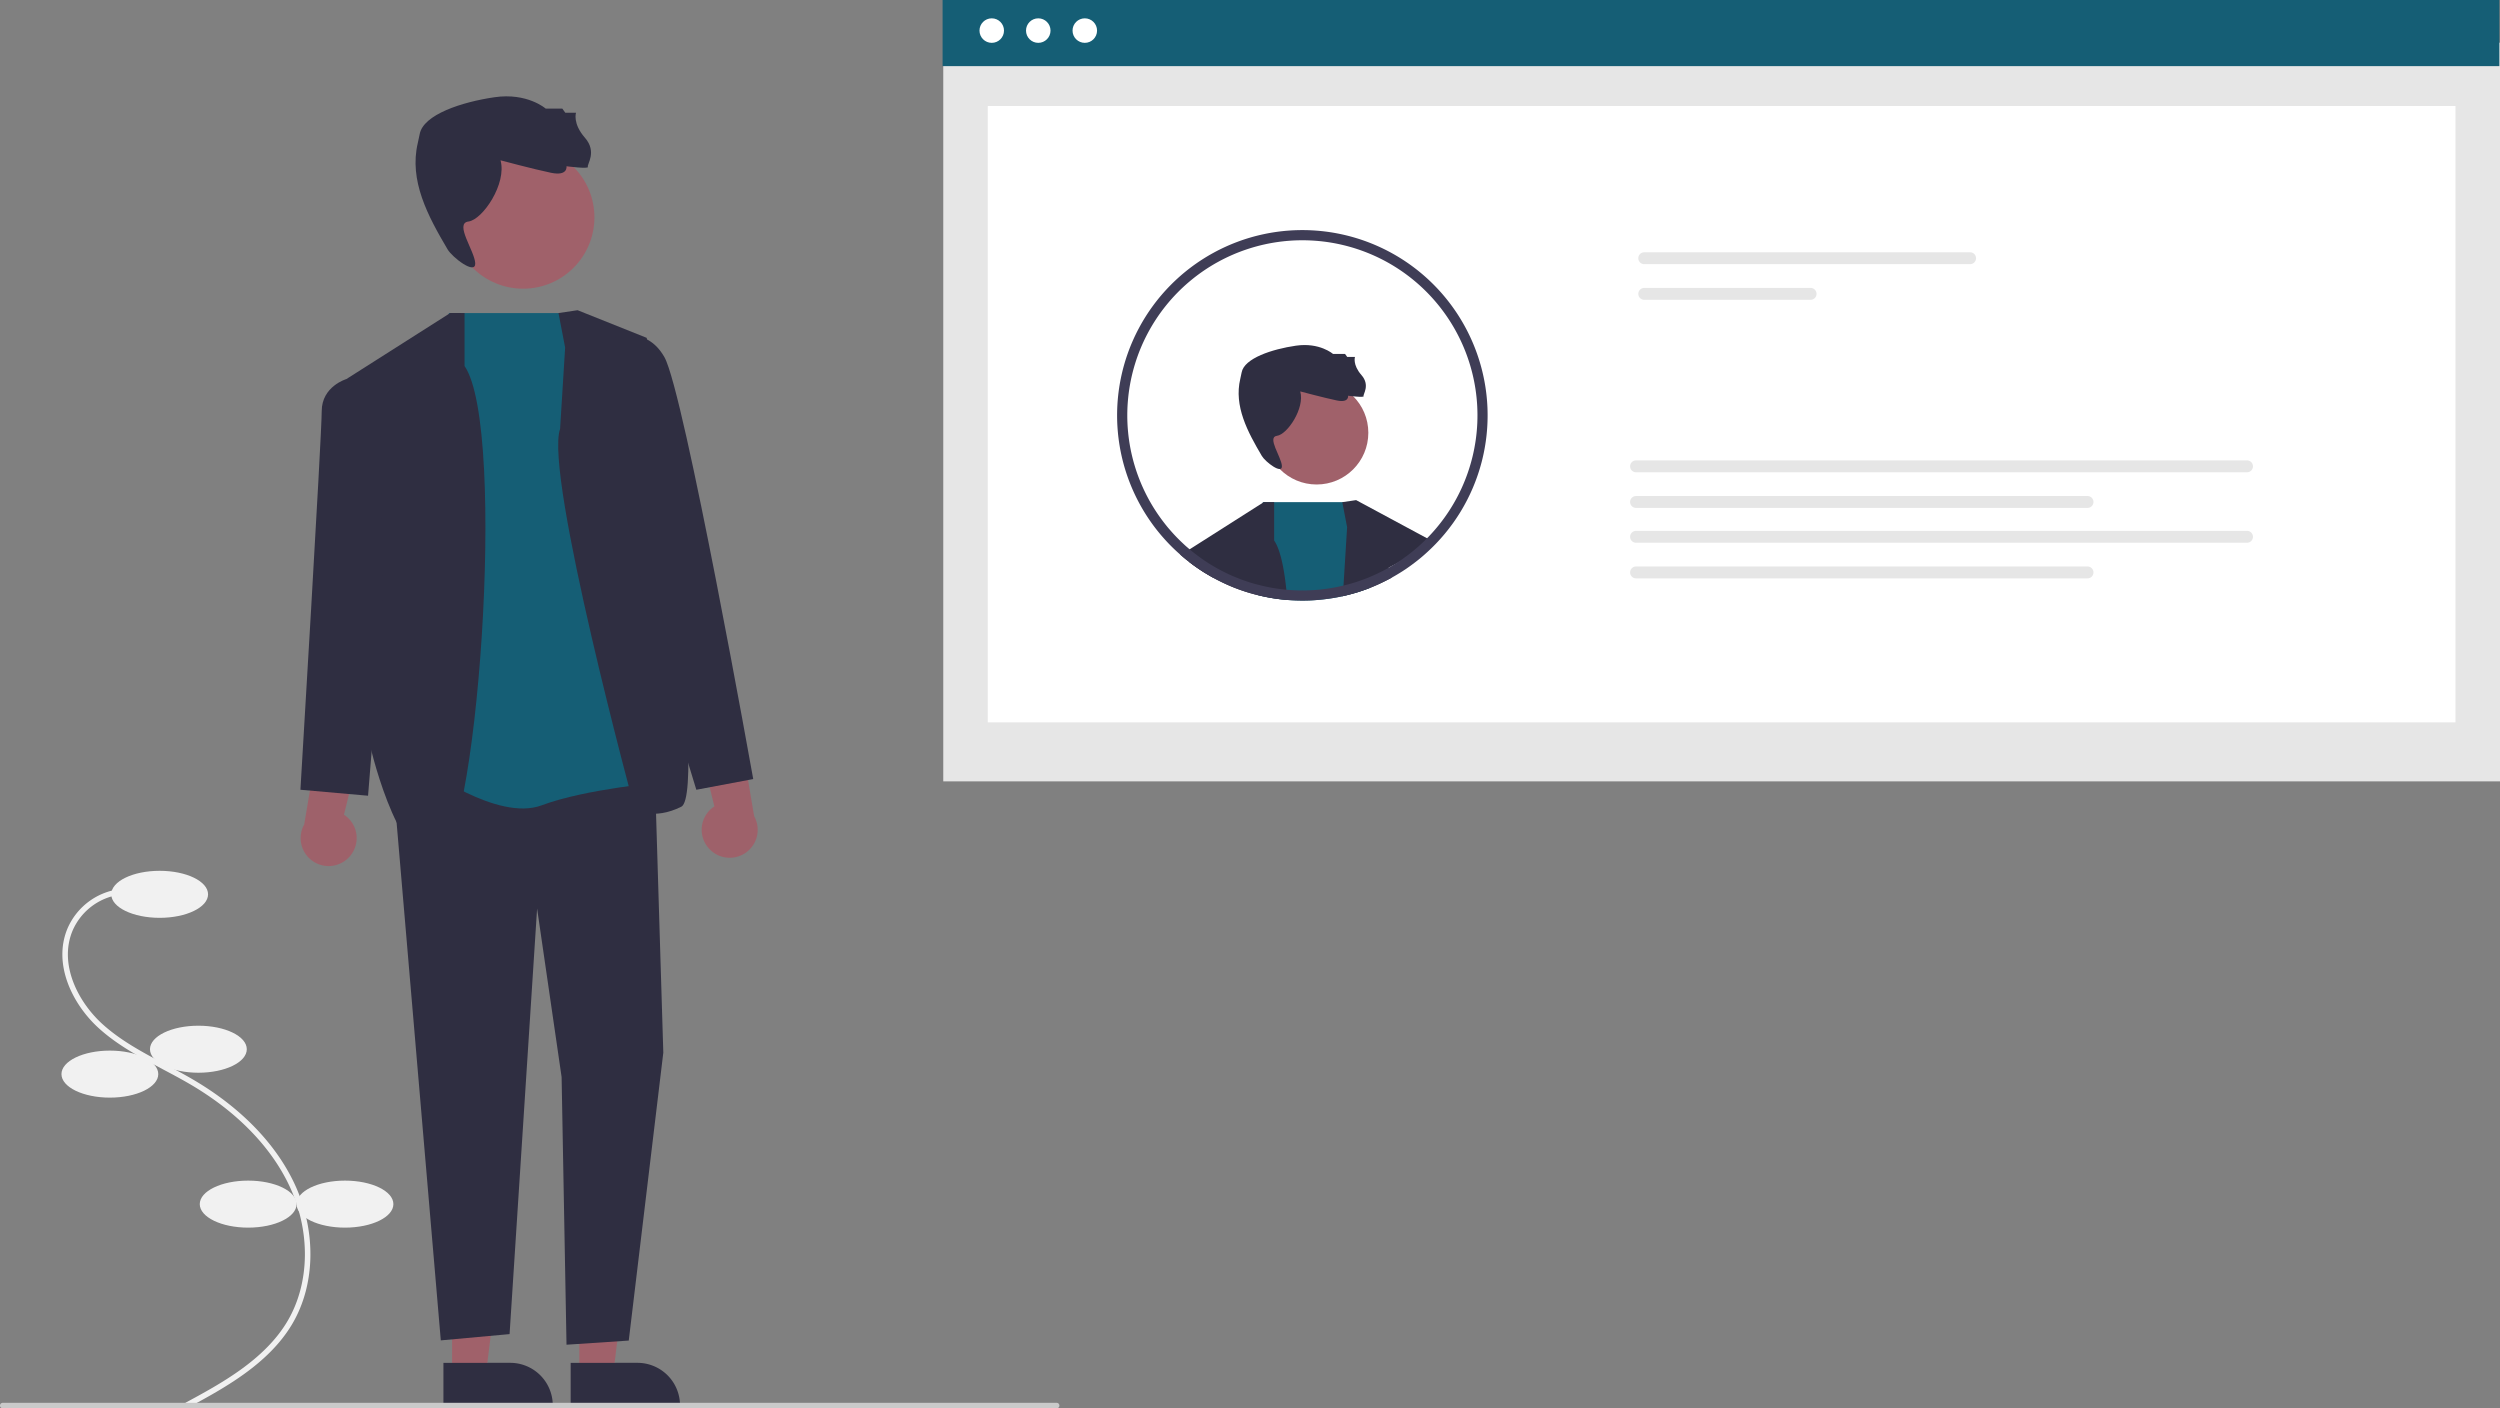 <svg xmlns="http://www.w3.org/2000/svg" data-name="Layer 1" width="903.807" height="509.145" viewBox="0 0 903.807 509.145" xmlns:xlink="http://www.w3.org/1999/xlink"><rect x="0" y="0" width="903.807" height="509.145" fill="#808080" stroke="none"/><path d="M216.096,704.318l-.951-1.759c12.753-6.897,28.626-15.481,36.916-29.567,8.172-13.886,8.356-32.743.479-49.211-6.704-14.016-19.018-26.572-35.611-36.313-3.273-1.921-6.709-3.742-10.031-5.503-8.031-4.256-16.336-8.658-23.184-14.903-9.432-8.601-16.568-23.035-11.249-35.891a23.856,23.856,0,0,1,20.677-14.467l.113,1.997a21.861,21.861,0,0,0-18.948,13.248c-4.943,11.947,1.839,25.505,10.754,33.636,6.661,6.074,14.852,10.415,22.773,14.613,3.342,1.771,6.797,3.603,10.108,5.546,16.938,9.943,29.526,22.798,36.403,37.174,8.16,17.061,7.946,36.637-.559,51.089C245.211,688.572,229.068,697.303,216.096,704.318Z" transform="translate(-148.096 -195.427)" fill="#f1f1f1"/><ellipse cx="57.72" cy="323.317" rx="17.5" ry="8.5" fill="#f1f1f1"/><ellipse cx="71.72" cy="379.317" rx="17.5" ry="8.5" fill="#f1f1f1"/><ellipse cx="39.72" cy="388.317" rx="17.5" ry="8.5" fill="#f1f1f1"/><ellipse cx="89.72" cy="435.317" rx="17.5" ry="8.5" fill="#f1f1f1"/><ellipse cx="124.72" cy="435.317" rx="17.5" ry="8.5" fill="#f1f1f1"/><rect id="bc1144e2-c94b-4f66-aa77-0b454dfd4174" data-name="Rectangle 62" x="341.011" y="15.429" width="562.796" height="267.056" fill="#e6e6e6"/><rect id="ad6bb9d5-2e55-4525-b077-6ac2d5f26b45" data-name="Rectangle 75" x="357.104" y="38.33" width="530.61" height="222.814" fill="#fff"/><rect id="a1fdfaec-ef9f-458a-9330-7bb8c38fec43" data-name="Rectangle 80" x="340.771" width="562.796" height="23.909" fill="#155e75"/><circle id="ac9f2818-2064-46b1-8104-b7d94390836e" data-name="Ellipse 90" cx="358.539" cy="11.059" r="4.431" fill="#fff"/><circle id="bd067119-2054-4d5f-9303-2e8fa40cc410" data-name="Ellipse 91" cx="375.359" cy="11.059" r="4.431" fill="#fff"/><circle id="ee5e9ca0-6fca-449b-8f84-cf683813bd65" data-name="Ellipse 92" cx="392.18" cy="11.059" r="4.431" fill="#fff"/><path id="acae6c4c-8028-4596-98db-d9926d2ed09f-110" data-name="Path 142" d="M742.529,286.635a2.147,2.147,0,0,0,0,4.294H860.333a2.147,2.147,0,0,0,0-4.294Z" transform="translate(-148.096 -195.427)" fill="#e6e6e6"/><path id="a061bcdc-636b-4d12-a036-d7339f47b36a-111" data-name="Path 143" d="M742.529,299.518a2.147,2.147,0,0,0,0,4.294H802.67a2.147,2.147,0,0,0,0-4.294Z" transform="translate(-148.096 -195.427)" fill="#e6e6e6"/><path id="e4e4593e-e83d-4128-8cd7-f0323b36c2f2-112" data-name="Path 142" d="M739.564,361.871a2.147,2.147,0,0,0,0,4.294H960.447a2.147,2.147,0,0,0,0-4.294Z" transform="translate(-148.096 -195.427)" fill="#e6e6e6"/><path id="bf45783c-1d79-4b4f-82bb-39fc8a52f7aa-113" data-name="Path 143" d="M739.564,374.754a2.147,2.147,0,0,0,0,4.294H902.785a2.147,2.147,0,0,0,0-4.294Z" transform="translate(-148.096 -195.427)" fill="#e6e6e6"/><path id="b544fc92-6fc6-4255-93fb-dee32d880d89-114" data-name="Path 142" d="M739.564,387.345a2.147,2.147,0,0,0,0,4.294H960.447a2.147,2.147,0,0,0,0-4.294Z" transform="translate(-148.096 -195.427)" fill="#e6e6e6"/><path id="e14bb681-aaa1-4454-9da9-28d0809a146c-115" data-name="Path 143" d="M739.564,400.227a2.147,2.147,0,0,0,0,4.294H902.785a2.147,2.147,0,0,0,0-4.294Z" transform="translate(-148.096 -195.427)" fill="#e6e6e6"/><circle cx="475.989" cy="156.462" r="18.694" fill="#a0616a"/><path d="M618.165,336.934s8.724,2.337,13.242,3.272,4.05-1.714,4.05-1.714,5.92.779,5.608.156,2.493-3.895-.779-7.633-2.337-6.543-2.337-6.543h-2.804l-.779-1.091h-4.362s-4.823-4.229-13.391-2.983-18.701,4.54-19.636,9.681c-.127.697-.294,1.472-.488,2.29-2.343,9.891,2.635,19.146,7.799,27.903,1.269,2.152,7.407,6.844,7.25,3.625s-5.525-10.45-1.786-10.917S619.879,343.01,618.165,336.934Z" transform="translate(-148.096 -195.427)" fill="#2f2e41"/><path d="M613.48,412.325a65.38,65.38,0,0,1-10.699-1.758l.197-3.728L604.615,377.197l.015-.227h32.931l5.168,27.293.697,3.683c-1.364.53-2.743,1.031-4.152,1.47-.016,0-.016.015-.03.015-1.955.606-3.94,1.137-5.941,1.576a68.558,68.558,0,0,1-8.062,1.243,62.045,62.045,0,0,1-6.304.303C617.117,412.552,615.284,412.477,613.48,412.325Z" transform="translate(-148.096 -195.427)" fill="#155e75"/><path d="M592.309,407.051c-1.364-.591-2.682-1.228-3.985-1.894l-.561-.288c-.379-.197-.773-.409-1.151-.621q-.774-.432-1.501-.864c-.47-.273-.955-.561-1.424-.849-.03-.015-.045-.03-.075-.03-1.637-1.046-3.243-2.122-4.789-3.288q-.386-.296-.773-.591l-.272-4.364.394-.243L604.615,377.197l.363-.227.03-.015,3.728.015v13.882c2.107,3.046,3.531,9.426,4.41,17.776.121,1.197.227,2.425.334,3.698a65.38,65.38,0,0,1-10.699-1.758c-.379-.076-.743-.167-1.122-.273a62.702,62.702,0,0,1-6.516-2.091c-.652-.243-1.288-.5-1.925-.758l-.061-.03C592.885,407.294,592.582,407.173,592.309,407.051Z" transform="translate(-148.096 -195.427)" fill="#2f2e41"/><path d="M586.612,404.248q-.774-.432-1.501-.864c-.47-.273-.955-.561-1.424-.849-.03-.015-.045-.03-.075-.03-1.637-1.046-3.243-2.122-4.789-3.288q-.386-.296-.773-.591c-.121-.106-.242-.197-.379-.303-.969-.743-1.909-1.515-2.819-2.334-.045-.03-.075-.076-.121-.106a10.422,10.422,0,0,1,3.046-1.622l1.076.318,7.668,2.303.045,3.107Z" transform="translate(-148.096 -195.427)" fill="#2f2e41"/><path d="M651.184,404.293c-.455.242-.909.485-1.364.712-.107.061-.197.106-.288.152-.607.303-1.197.606-1.803.894-.016.015-.046.015-.046.03-.03.015-.075.03-.106.045-1.364.652-2.743,1.258-4.153,1.818-1.364.53-2.743,1.031-4.152,1.47-.016,0-.016.015-.03.015-1.955.606-3.94,1.137-5.941,1.576a12.506,12.506,0,0,1,.485-3.683l.015-.212,1.304-21.095-1.743-9.047,5.001-.743L665.869,391.033s-3.031,3.031-15.473,9.487C649.296,401.091,650.911,402.99,651.184,404.293Z" transform="translate(-148.096 -195.427)" fill="#2f2e41"/><path d="M624.907,408.612c-1.971.182-3.971.273-5.971.273-1.94,0-3.865-.076-5.789-.258.121,1.197.227,2.425.334,3.698,1.803.152,3.637.227,5.456.227a62.045,62.045,0,0,0,6.304-.303,68.558,68.558,0,0,0,8.062-1.243,12.506,12.506,0,0,1,.485-3.683l.015-.212A62.996,62.996,0,0,1,624.907,408.612Zm57.268-85.047A66.972,66.972,0,1,0,566.441,387.184c.606.758,1.228,1.515,1.864,2.243.061.061.091.106.136.152a63.821,63.821,0,0,0,4.986,5.137c.425.394.864.788,1.303,1.167.046.03.076.076.121.106.909.818,1.849,1.591,2.819,2.334.137.106.258.197.379.303q.387.296.773.591c1.546,1.167,3.152,2.243,4.789,3.288.03,0,.045.015.075.03.47.288.955.576,1.424.849q.728.432,1.501.864c.379.212.773.424,1.151.621l.561.288c1.303.667,2.622,1.303,3.985,1.894.273.121.576.242.849.364l.061.03c.636.258,1.273.515,1.925.758a62.702,62.702,0,0,0,6.516,2.091c.379.106.743.197,1.122.273a65.38,65.38,0,0,0,10.699,1.758c1.803.152,3.637.227,5.456.227a62.045,62.045,0,0,0,6.304-.303,68.558,68.558,0,0,0,8.062-1.243c2.001-.439,3.986-.97,5.941-1.576.015,0,.015-.015.03-.015,1.409-.439,2.788-.94,4.152-1.47,1.41-.561,2.789-1.167,4.153-1.818.03-.015.075-.03.106-.045,0-.015.03-.015.046-.03.606-.288,1.197-.591,1.803-.894.091-.046.181-.091.288-.152.454-.227.909-.47,1.364-.712.03-.015.045-.03.075-.045,1.197-.667,2.38-1.364,3.547-2.106.318-.197.636-.394.955-.621.47-.288.924-.606,1.364-.924.591-.409,1.182-.833,1.758-1.273a4.679,4.679,0,0,0,.545-.409c1.41-1.061,2.773-2.182,4.076-3.364a66.914,66.914,0,0,0,18.67-71.984Zm-19.807,68.074a64.792,64.792,0,0,1-5.152,4.364c-.394.303-.804.606-1.212.879-.394.303-.788.591-1.197.864-.349.243-.697.485-1.061.712-.03.03-.075.045-.106.076-.258.182-.531.349-.788.515-.804.5-1.637,1-2.455,1.47-.197.106-.379.227-.576.333-.107.061-.212.121-.334.182-.454.258-.909.485-1.364.727-.061.045-.136.061-.197.106a.112.112,0,0,0-.061.03c-.318.167-.636.318-.955.47-.273.136-.531.273-.804.394-1.106.53-2.243,1.03-3.379,1.5-1.197.485-2.409.924-3.637,1.334-.303.106-.622.227-.94.318-1.44.455-2.879.864-4.349,1.197a62.996,62.996,0,0,1-8.895,1.5c-1.971.182-3.971.273-5.971.273-1.94,0-3.865-.076-5.789-.258a62.373,62.373,0,0,1-10.169-1.788c-.121-.03-.258-.061-.379-.091a58.111,58.111,0,0,1-8.017-2.728c-.136-.061-.288-.106-.409-.167-.152-.061-.288-.106-.409-.167-.152-.061-.288-.121-.424-.182-1.137-.5-2.243-1.046-3.349-1.606l-.516-.273c-.985-.515-1.955-1.046-2.91-1.637-.333-.182-.682-.394-1.015-.606-.379-.227-.758-.47-1.122-.712q-.135-.091-.272-.182c-.849-.576-1.712-1.152-2.531-1.773-.576-.424-1.137-.833-1.697-1.273-.364-.273-.727-.561-1.076-.864-.227-.167-.454-.364-.682-.561-.303-.258-.606-.515-.909-.788-.47-.379-.909-.803-1.334-1.197a60.229,60.229,0,0,1-4.834-5.001c-.515-.576-1-1.152-1.47-1.758a3.647,3.647,0,0,1-.303-.379,63.298,63.298,0,1,1,93.048,6.744Z" transform="translate(-148.096 -195.427)" fill="#3f3d56"/><polygon points="163.436 496.698 175.696 496.697 181.528 449.409 163.434 449.41 163.436 496.698" fill="#a0616a"/><path d="M308.406,688.123l24.144-.001h.001A15.387,15.387,0,0,1,347.937,703.508v.5l-39.531.001Z" transform="translate(-148.096 -195.427)" fill="#2f2e41"/><polygon points="209.436 496.698 221.696 496.697 227.528 449.409 209.434 449.41 209.436 496.698" fill="#a0616a"/><path d="M354.406,688.123l24.144-.001h.001A15.387,15.387,0,0,1,393.937,703.508v.5l-39.531.001Z" transform="translate(-148.096 -195.427)" fill="#2f2e41"/><path d="M274.333,505.267a10.056,10.056,0,0,0-1.883-15.304l8.518-34.705-17.492,6.233-5.407,32.001a10.11,10.11,0,0,0,16.265,11.775Z" transform="translate(-148.096 -195.427)" fill="#9e616a"/><path d="M404.474,502.267a10.056,10.056,0,0,1,1.883-15.304L397.839,452.259l17.492,6.233,5.407,32.001a10.11,10.11,0,0,1-16.265,11.775Z" transform="translate(-148.096 -195.427)" fill="#9e616a"/><polygon points="142.367 285.513 159.36 484.578 184.224 482.311 194.175 328.461 203.033 389.379 204.807 486.145 227.307 484.645 239.801 380.545 236.736 279.728 151.319 271.078 142.367 285.513" fill="#2f2e41"/><circle cx="189.112" cy="78.582" r="25.786" fill="#a0616a"/><path d="M329.043,253.381s12.033,3.223,18.265,4.513,5.587-2.364,5.587-2.364,8.165,1.074,7.736.215,3.438-5.372-1.074-10.529-3.223-9.025-3.223-9.025h-3.868l-1.074-1.504H345.374s-6.652-5.833-18.471-4.114-25.795,6.263-27.084,13.354c-.175.962-.405,2.03-.672,3.159-3.232,13.644,3.635,26.409,10.757,38.487,1.75,2.968,10.217,9.441,10,5s-7.621-14.414-2.464-15.059S331.407,261.762,329.043,253.381Z" transform="translate(-148.096 -195.427)" fill="#2f2e41"/><path d="M310.376,308.604h45.412l32.11,169.575s-27.994,2.394-43.994,8.394-42.598-13.706-42.598-13.706Z" transform="translate(-148.096 -195.427)" fill="#155e75"/><path d="M316.045,327.754V308.604l-5.142-.031-37.567,23.885,8.152,130.863s9.648,43.658,24.282,43.205S331.687,350.435,316.045,327.754Z" transform="translate(-148.096 -195.427)" fill="#2f2e41"/><path d="M285.404,336.073l-12.067-3.615s-8.933,2.615-8.933,11.615-7.697,136.868-7.697,136.868l24.451,2.161,5.246-65.029Z" transform="translate(-148.096 -195.427)" fill="#2f2e41"/><path d="M352.404,321.073l-2.405-12.469,6.905-1.031,25,10s22.5,164.5,12.5,169.5-16.752,1.126-16.752,1.126S344.76,366.873,350.582,350.473Z" transform="translate(-148.096 -195.427)" fill="#2f2e41"/><path d="M364.404,320.073l4.267-1.857s12.523-6.206,19.628,6.326,32.105,152.531,32.105,152.531l-20.57,3.868-15.379-50.384Z" transform="translate(-148.096 -195.427)" fill="#2f2e41"/><path d="M530.096,704.573h-381a1,1,0,1,1,0-2h381a1,1,0,0,1,0,2Z" transform="translate(-148.096 -195.427)" fill="#cacaca"/></svg>